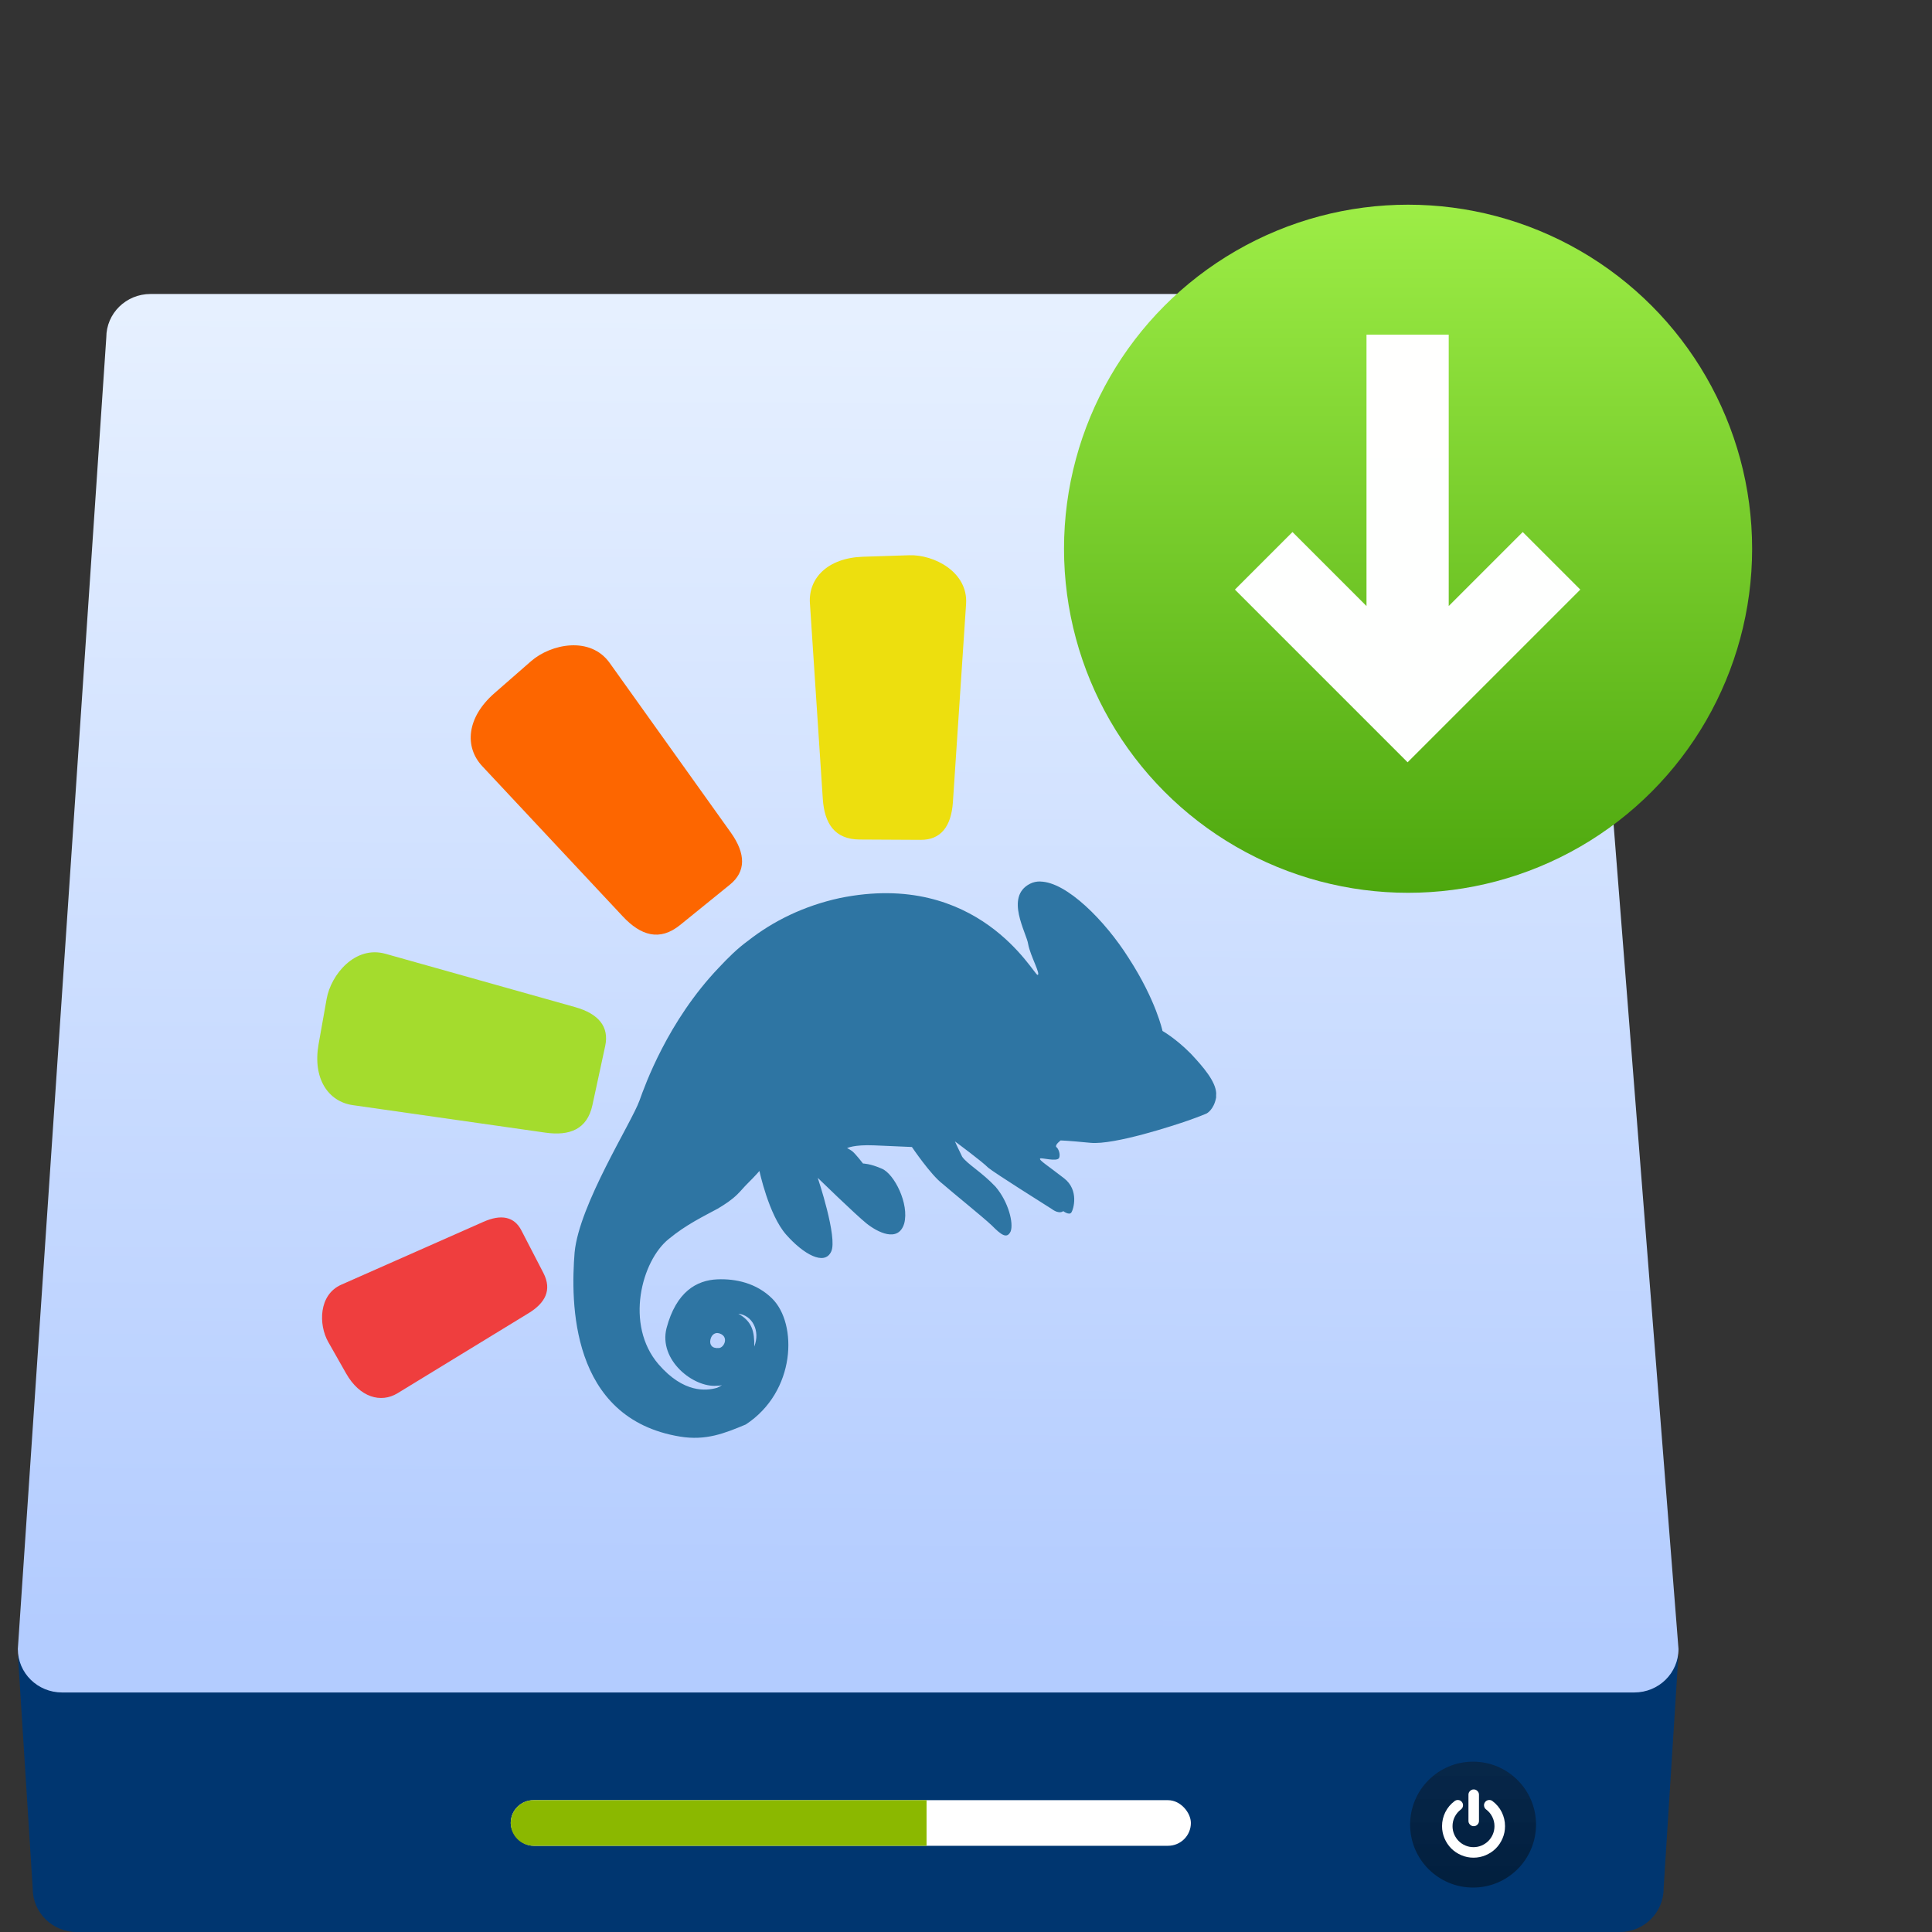 <?xml version="1.0" encoding="UTF-8" standalone="no"?>
<svg
   xmlns:dc="http://purl.org/dc/elements/1.1/"
   xmlns:cc="http://creativecommons.org/ns#"
   xmlns:rdf="http://www.w3.org/1999/02/22-rdf-syntax-ns#"
   xmlns:svg="http://www.w3.org/2000/svg"
   xmlns="http://www.w3.org/2000/svg"
   xmlns:sodipodi="http://sodipodi.sourceforge.net/DTD/sodipodi-0.dtd"
   xmlns:inkscape="http://www.inkscape.org/namespaces/inkscape"
   viewBox="0 0 48 48"
   version="1.1"
   id="svg985"
   sodipodi:docname="chamilo-install.svg"
   inkscape:version="0.92.3 (2405546, 2018-03-11)">
  <rect x="0" y="0" width="48" height="48" fill="#333333" stroke="none"/>
  <sodipodi:namedview
     pagecolor="#ffffff"
     bordercolor="#666666"
     borderopacity="1"
     objecttolerance="10"
     gridtolerance="10"
     guidetolerance="10"
     inkscape:pageopacity="0"
     inkscape:pageshadow="2"
     inkscape:window-width="1366"
     inkscape:window-height="713"
     id="namedview987"
     showgrid="false"
     inkscape:zoom="5.6568543"
     inkscape:cx="45.961152"
     inkscape:cy="13.29117"
     inkscape:window-x="0"
     inkscape:window-y="27"
     inkscape:window-maximized="1"
     inkscape:current-layer="svg985" />
  <defs
     id="defs957">
    <linearGradient
       y2="2.392"
       x2="0"
       y1="5.383"
       gradientUnits="userSpaceOnUse"
       id="3"
       gradientTransform="matrix(1.046,0,0,1.046,85.138,41.069)">
      <stop
         stop-color="#040404"
         id="stop922" />
      <stop
         offset="1"
         stop-color="#121212"
         stop-opacity=".908"
         id="stop924" />
    </linearGradient>
    <linearGradient
       gradientUnits="userSpaceOnUse"
       y2="-39.39"
       x2="0"
       y1="-15.394"
       id="4">
      <stop
         stop-color="#4da70e"
         id="stop927" />
      <stop
         offset="1"
         stop-color="#9ded46"
         id="stop929" />
    </linearGradient>
    <linearGradient
       id="1"
       x1="-61.865"
       y1="-.386"
       x2="-61.694"
       y2="-31.865"
       gradientUnits="userSpaceOnUse"
       gradientTransform="matrix(1.046,0,0,1.046,85.138,41.069)">
      <stop
         stop-color="#bbbec4"
         id="stop952"
         style="stop-color:#b3ccff;stop-opacity:1" />
      <stop
         offset="1"
         stop-color="#dddfe2"
         id="stop954"
         style="stop-color:#e6f0ff;stop-opacity:1" />
    </linearGradient>
  </defs>
  <path
     d="m 0.447,41.148 0.366,5.773 c 0,0.599 0.49,1.081 1.099,1.081 H 40.233 c 0.609,0 1.099,-0.482 1.099,-1.081 L 41.698,41.148 H 0.451"
     id="path959"
     style="fill:#003670;fill-opacity:1;stroke-width:1.046"
     inkscape:connector-curvature="0" />
  <path
     d="M 3.743,7.304 H 38.038 c 0.609,0 1.099,0.482 1.099,1.081 l 2.565,32.583 c 0,0.599 -0.49,1.081 -1.099,1.081 H 1.542 c -0.609,0 -1.099,-0.482 -1.099,-1.081 L 2.641,8.385 c 0,-0.599 0.49,-1.081 1.099,-1.081"
     id="path961"
     style="fill:url(#1);stroke-width:1.046"
     inkscape:connector-curvature="0" />
  <rect
     width="16.898"
     height="1.133"
     x="12.689"
     y="44.725"
     rx="0.567"
     id="rect963"
     style="fill:#ffffff;fill-opacity:1;stroke-width:1.046" />
  <circle
     cy="45.332"
     cx="36.598"
     id="ellipse965"
     style="opacity:0.452;fill:url(#3);stroke-width:1.046"
     r="1.564" />
  <g
     id="g971"
     style="fill:#e3e8ea;stroke-width:1.317"
     transform="matrix(1.046,0,0,1.046,85.138,41.069)">
    <path
       d="m -46.39,4.113 c 0.034,0 0.063,-0.012 0.088,-0.037 0.025,-0.025 0.037,-0.054 0.037,-0.088 V 3.365 c 0,-0.034 -0.012,-0.063 -0.037,-0.088 -0.025,-0.025 -0.054,-0.037 -0.088,-0.037 -0.034,0 -0.063,0.012 -0.088,0.037 -0.025,0.025 -0.037,0.054 -0.037,0.088 v 0.623 c 0,0.034 0.012,0.063 0.037,0.088 0.025,0.025 0.054,0.037 0.088,0.037"
       id="path967"
       inkscape:connector-curvature="0"
       style="opacity:1;fill:#ffffff" />
    <path
       d="m -45.724,3.779 c -0.052,-0.104 -0.126,-0.192 -0.221,-0.263 -0.027,-0.021 -0.058,-0.029 -0.093,-0.024 -0.034,0.005 -0.062,0.021 -0.082,0.049 -0.021,0.027 -0.029,0.058 -0.024,0.092 0.005,0.034 0.021,0.062 0.048,0.082 0.064,0.048 0.113,0.107 0.147,0.176 0.035,0.069 0.052,0.143 0.052,0.222 0,0.068 -0.013,0.132 -0.039,0.193 -0.026,0.061 -0.062,0.114 -0.107,0.159 -0.045,0.045 -0.098,0.08 -0.159,0.107 -0.061,0.026 -0.126,0.039 -0.193,0.039 -0.068,0 -0.132,-0.013 -0.193,-0.039 -0.061,-0.026 -0.114,-0.062 -0.159,-0.107 -0.045,-0.045 -0.08,-0.098 -0.107,-0.159 -0.026,-0.061 -0.039,-0.126 -0.039,-0.193 0,-0.079 0.017,-0.153 0.052,-0.222 0.035,-0.069 0.084,-0.128 0.148,-0.176 0.027,-0.021 0.043,-0.048 0.048,-0.082 0.005,-0.034 -0.003,-0.065 -0.024,-0.092 -0.02,-0.028 -0.047,-0.044 -0.081,-0.049 -0.034,-0.005 -0.065,0.004 -0.093,0.024 -0.095,0.071 -0.168,0.158 -0.221,0.263 -0.052,0.105 -0.078,0.216 -0.078,0.334 0,0.101 0.02,0.198 0.059,0.29 0.04,0.092 0.093,0.172 0.16,0.239 0.067,0.067 0.146,0.12 0.239,0.16 0.092,0.04 0.189,0.059 0.29,0.059 0.101,0 0.198,-0.02 0.29,-0.059 0.092,-0.04 0.172,-0.093 0.239,-0.16 0.067,-0.067 0.12,-0.146 0.16,-0.239 0.04,-0.092 0.059,-0.189 0.059,-0.29 0,-0.118 -0.026,-0.229 -0.078,-0.334"
       id="path969"
       inkscape:connector-curvature="0"
       style="opacity:1;fill:#ffffff" />
  </g>
  <path
     style="fill:#2e75a3;stroke-width:0.227"
     d="m 25.85,21.9 c -0.094,-0.002 -0.18,0.016 -0.26,0.057 -0.636,0.323 -0.08,1.23 -0.045,1.502 0.053,0.29 0.323,0.762 0.232,0.762 -0.108,-0.019 -1.473,-2.615 -4.918,-1.908 -0.889,0.194 -1.651,0.571 -2.27,1.057 -0.273,0.198 -0.508,0.434 -0.727,0.668 -1.275,1.333 -1.844,2.941 -1.973,3.303 -0.202,0.56 -1.498,2.581 -1.613,3.775 -0.097,1.213 -0.124,4.127 2.621,4.576 0.64,0.105 1.104,-0.08 1.631,-0.301 1.248,-0.817 1.291,-2.502 0.655,-3.13 -0.39,-0.385 -0.907,-0.495 -1.36,-0.476 -0.515,0.021 -1.023,0.308 -1.263,1.212 -0.203,0.796 0.669,1.482 1.249,1.431 0.036,1.84e-4 0.091,3.62e-4 0.127,-0.018 0,0 -0.038,0.037 -0.127,0.072 -0.001,4.1e-4 -9.06e-4,-4.1e-4 -0.002,0 -0.255,0.071 -0.816,0.14 -1.445,-0.586 -0.846,-0.982 -0.421,-2.573 0.252,-3.113 0.437,-0.36 0.854,-0.557 1.217,-0.754 0.182,-0.108 0.346,-0.215 0.492,-0.359 0.091,-0.09 0.163,-0.18 0.236,-0.252 0.218,-0.216 0.309,-0.326 0.309,-0.326 0,0 0.23,1.089 0.662,1.58 0.432,0.491 0.956,0.783 1.121,0.422 0.165,-0.343 -0.334,-1.83 -0.334,-1.83 0,0 0.936,0.91 1.207,1.129 0.271,0.218 0.794,0.492 0.941,0.004 0.129,-0.488 -0.248,-1.233 -0.555,-1.361 -0.289,-0.128 -0.469,-0.129 -0.469,-0.129 0,0 -0.181,-0.236 -0.271,-0.309 -0.108,-0.073 -0.127,-0.072 -0.127,-0.072 0,0 0.165,-0.091 0.672,-0.07 0.525,0.021 0.941,0.041 0.941,0.041 0,0 0.467,0.691 0.756,0.91 0.271,0.237 0.974,0.801 1.227,1.037 0.234,0.237 0.379,0.347 0.471,0.148 0.074,-0.199 -0.051,-0.726 -0.375,-1.107 -0.342,-0.364 -0.704,-0.564 -0.83,-0.746 -0.107,-0.218 -0.18,-0.381 -0.18,-0.381 0,0 0.668,0.492 0.83,0.656 0.18,0.146 1.374,0.894 1.572,1.021 0.198,0.146 0.289,0.055 0.289,0.055 0,0 0.144,0.109 0.199,0.037 0.055,-0.072 0.201,-0.56 -0.178,-0.852 -0.397,-0.31 -0.632,-0.454 -0.596,-0.49 0.018,-0.036 0.418,0.091 0.473,-0.018 0.037,-0.09 -0.018,-0.235 -0.072,-0.271 -0.036,-0.055 0.109,-0.162 0.109,-0.162 0,0 0.145,0.001 0.742,0.059 0.597,0.057 2.104,-0.442 2.412,-0.549 0.308,-0.107 0.473,-0.18 0.473,-0.18 0,0 0.18,-0.089 0.236,-0.396 v -0.055 l 0.002,-0.055 c -0.017,-0.29 -0.307,-0.635 -0.631,-0.98 -0.378,-0.382 -0.703,-0.564 -0.703,-0.564 0,0 -0.159,-0.761 -0.842,-1.814 -0.582,-0.922 -1.538,-1.888 -2.193,-1.898 z M 18.344,32.639 c 0.344,0.038 0.552,0.421 0.395,0.816 0.007,-0.367 -0.05,-0.623 -0.395,-0.816 z m -0.428,0.506 c 0.184,0.096 0.071,0.334 -0.051,0.346 -0.176,0.017 -0.241,-0.08 -0.215,-0.207 0.028,-0.135 0.134,-0.207 0.266,-0.139 z"
     id="path1756"
     inkscape:connector-curvature="0"
     sodipodi:nodetypes="cccccccccscssccccccccccccccccccccccccccccccccccccccccccccccccccssss" />
  <path
     style="fill:#eddf0e;stroke-width:0.087"
     id="rect3215"
     sodipodi:nodetypes="sssssssss"
     inkscape:connector-curvature="0"
     d="m 21.438,13.832 1.152,-0.037 c 0.618,-0.02 1.465,0.418 1.412,1.21 l -0.327,4.921 c -0.041,0.617 -0.309,0.942 -0.798,0.94 l -1.518,-0.008 c -0.619,-0.003 -0.877,-0.396 -0.917,-1.013 L 20.122,14.985 c -0.04,-0.617 0.439,-1.124 1.317,-1.153 z" />
  <path
     style="fill:#fd6600;stroke-width:0.091"
     id="path3223"
     sodipodi:nodetypes="sssssssss"
     inkscape:connector-curvature="0"
     d="m 12.283,17.223 0.911,-0.796 c 0.489,-0.427 1.468,-0.634 1.953,0.043 l 3.01,4.215 c 0.377,0.529 0.376,0.971 -0.023,1.294 l -1.239,1.004 c -0.505,0.409 -0.976,0.261 -1.42,-0.213 L 11.981,19.035 C 11.537,18.56 11.589,17.829 12.283,17.223 Z" />
  <path
     style="fill:#a4dc2d;stroke-width:0.086"
     id="path3227"
     sodipodi:nodetypes="sssssssss"
     inkscape:connector-curvature="0"
     d="m 7.915,25.944 0.2,-1.125 c 0.107,-0.604 0.706,-1.335 1.463,-1.122 l 4.709,1.324 c 0.59,0.166 0.851,0.492 0.749,0.966 l -0.318,1.471 c -0.13,0.599 -0.564,0.769 -1.171,0.682 L 8.765,27.457 C 8.158,27.37 7.763,26.801 7.915,25.944 Z" />
  <path
     style="fill:#ef3e3e;stroke-width:0.068"
     id="path3231"
     sodipodi:nodetypes="sssssssss"
     inkscape:connector-curvature="0"
     d="M 8.598,34.121 8.153,33.337 C 7.915,32.915 7.911,32.169 8.479,31.918 l 3.532,-1.562 c 0.443,-0.196 0.766,-0.129 0.942,0.212 l 0.546,1.055 c 0.223,0.43 0.044,0.752 -0.369,1.004 l -3.254,1.988 C 9.462,34.867 8.936,34.719 8.598,34.121 Z" />
  <g
     id="g981"
     transform="matrix(0.681,0,0,0.681,-14.996,22.697)">
    <circle
       style="fill:url(#4)"
       id="circle977"
       cx="-46.787"
       cy="-27.394"
       r="12"
       transform="matrix(1.046,0,0,1.046,122.33,15.345)" />
    <path
       style="fill:#ffffff;fill-opacity:0.996"
       inkscape:connector-curvature="0"
       id="path979"
       d="m 74.874,-11.219 2.7,-2.7 2.1,2.1 -6.3,6.3 -6.3,-6.3 2.1,-2.1 2.7,2.7 v -9.9 h 3 v 9.9" />
  </g>
  <path
     style="fill:#8bb800;fill-opacity:1;stroke-width:1.046"
     d="m 13.256,44.725 h 9.764 v 1.133 h -9.764 c -0.314,0 -0.567,-0.253 -0.567,-0.567 0,-0.314 0.253,-0.567 0.567,-0.567 z"
     id="rect1667"
     inkscape:connector-curvature="0"
     sodipodi:nodetypes="sccsss" />
</svg>
